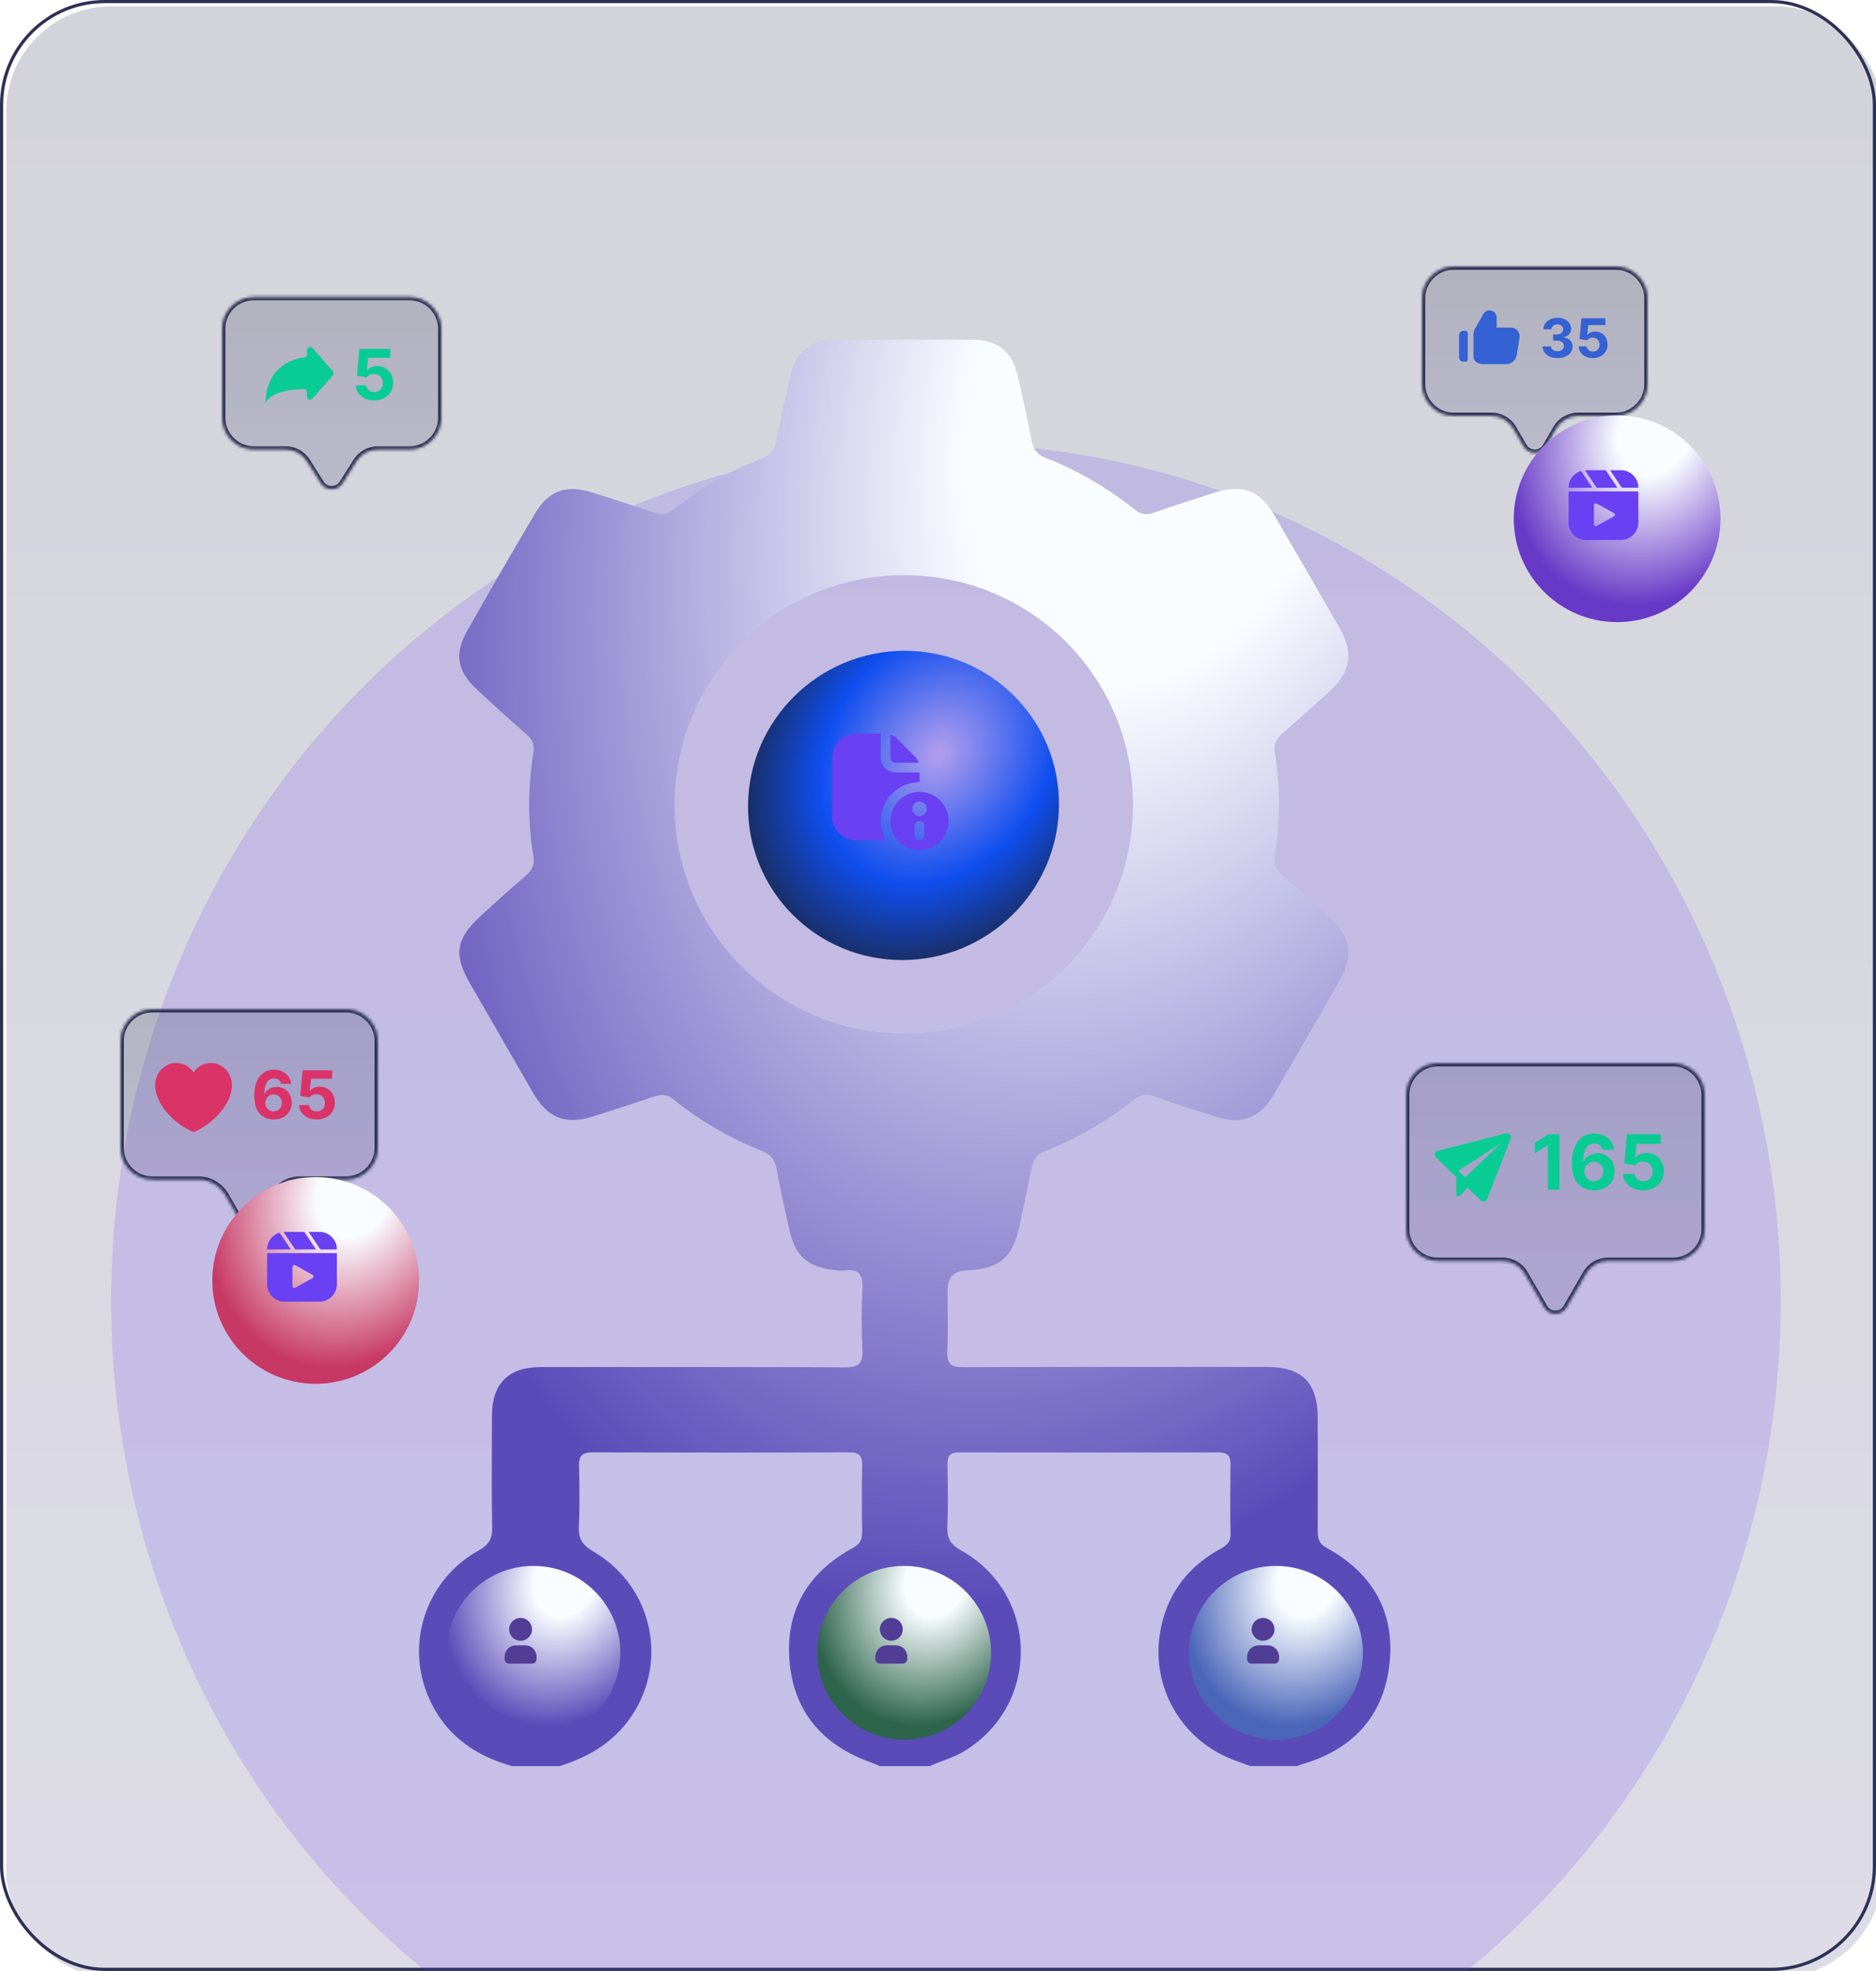 <svg width="591" height="621" viewBox="0 0 591 621" fill="none" xmlns="http://www.w3.org/2000/svg">
<g filter="url(#filter0_i_3235_59808)">
<rect width="591" height="621" rx="33" fill="url(#paint0_linear_3235_59808)"/>
<rect width="591" height="621" rx="33" fill="url(#paint1_linear_3235_59808)" fill-opacity="0.2"/>
</g>
<rect x="0.5" y="0.5" width="590" height="620" rx="32.5" stroke="#2D3154"/>
<mask id="mask0_3235_59808" style="mask-type:alpha" maskUnits="userSpaceOnUse" x="0" y="0" width="591" height="621">
<rect width="591" height="621" rx="33" fill="url(#paint2_linear_3235_59808)"/>
<rect width="591" height="621" rx="33" fill="url(#paint3_linear_3235_59808)" fill-opacity="0.2"/>
</mask>
<g mask="url(#mask0_3235_59808)">
<g filter="url(#filter1_f_3235_59808)">
<ellipse cx="298" cy="409.87" rx="263" ry="270.165" fill="#6940F2"/>
</g>
</g>
<g filter="url(#filter2_d_3235_59808)">
<path fill-rule="evenodd" clip-rule="evenodd" d="M130.327 529.045C135.124 541.69 144.658 548.939 157.379 552.48L157.333 552.465H172.247C180.661 549.874 188.049 545.751 193.551 538.64C207.039 521.197 202.195 496.03 182.899 484.842C179.527 482.88 178.163 480.811 178.347 476.933C178.658 470.729 178.539 464.497 178.42 458.278L178.408 457.667C178.347 454.632 179.557 453.605 182.562 453.605C209.583 453.682 236.589 453.697 263.611 453.605C266.722 453.59 267.672 454.755 267.611 457.728C267.458 464.733 267.504 471.752 267.596 478.757C267.626 481.041 266.952 482.497 264.822 483.646C251.303 490.957 243.87 502.284 244.621 517.764C245.448 534.762 254.767 545.843 270.738 551.438C271.278 551.628 271.798 551.863 272.316 552.098C272.592 552.223 272.867 552.347 273.144 552.465H288.931C290.328 551.808 291.772 551.263 293.217 550.718C295.45 549.875 297.686 549.031 299.752 547.774C323.907 533.137 323.463 498.314 298.771 484.505C295.46 482.65 294.28 480.673 294.433 476.994C294.682 471.09 294.595 465.174 294.508 459.257C294.498 458.599 294.489 457.941 294.479 457.284C294.433 454.694 295.353 453.621 298.035 453.621C325.348 453.667 352.645 453.667 379.958 453.621C382.564 453.621 383.652 454.632 383.637 457.238C383.575 464.687 383.529 472.136 383.652 479.585C383.695 482.192 382.041 483.118 380.269 484.109C380.135 484.184 380.001 484.26 379.866 484.336C369.459 490.298 363.16 499.111 361.366 511.036C358.837 527.819 368.233 544.05 384.081 550.303C385.274 550.765 386.473 551.209 387.674 551.653C388.386 551.917 389.1 552.181 389.813 552.449H404.727C404.876 552.388 405.022 552.321 405.166 552.255C405.422 552.137 405.673 552.022 405.937 551.943C421.74 547.468 431.625 537.168 433.649 520.937C435.718 504.338 428.591 491.662 413.8 483.631C411.394 482.328 411.118 480.535 411.118 478.22C411.149 466.378 411.133 454.55 411.118 442.708V442.692C411.103 431.611 406.152 426.691 395.025 426.691C387.529 426.691 380.033 426.688 372.536 426.684C348.163 426.673 323.784 426.662 299.415 426.768C295.552 426.783 294.265 425.664 294.433 421.786C294.628 417.262 294.586 412.73 294.545 408.196C294.527 406.294 294.51 404.392 294.51 402.49C294.52 398.505 296.492 396.436 300.426 396.282C310.726 395.884 314.972 392.389 317.148 382.442C318.433 376.535 319.646 370.6 320.857 364.678L320.995 364.004C321.486 361.597 322.421 359.819 324.995 358.808C335.265 354.761 344.706 349.228 353.366 342.393C355.297 340.875 357.06 340.553 359.389 341.366C366.011 343.68 372.662 345.918 379.376 347.956C387.33 350.378 392.986 348.186 397.201 340.998C404.297 328.889 411.317 316.735 418.23 304.535C422.537 296.933 421.31 290.802 414.75 284.993C412.416 282.922 410.101 280.827 407.786 278.733C405.116 276.317 402.446 273.901 399.745 271.52C397.967 269.942 397.232 268.394 397.63 265.819C399.316 254.937 399.316 243.978 397.645 233.08C397.262 230.536 397.906 228.942 399.715 227.363C404.773 222.934 409.769 218.443 414.75 213.922C421.494 207.806 422.537 201.783 418.076 193.966C411.256 182.041 404.374 170.163 397.431 158.3C392.833 150.452 387.392 148.445 378.594 151.234C372.187 153.273 365.796 155.326 359.451 157.549C357.121 158.361 355.343 158.039 353.412 156.507C344.905 149.732 335.586 144.23 325.455 140.275C322.804 139.248 321.562 137.67 321.026 134.972C319.631 127.952 318.19 120.948 316.52 113.989C314.788 106.77 310.067 103.077 302.679 103.046C288.073 102.985 273.451 102.985 258.829 103.046C251.38 103.077 246.521 107.108 244.927 114.511C243.41 121.346 241.908 128.198 240.559 135.079C240.053 137.624 238.996 139.218 236.482 140.199C226.351 144.168 217.001 149.594 208.495 156.384C206.242 158.193 204.249 158.285 201.674 157.396C195.854 155.371 189.969 153.514 184.091 151.66C183.561 151.492 183.03 151.325 182.5 151.157C174.438 148.613 168.844 150.529 164.583 157.733C157.287 170.056 150.114 182.471 143.095 194.947C139.11 202.028 140.075 207.438 146.053 213.048C151.279 217.953 156.582 222.75 161.977 227.471C163.709 229.003 164.414 230.628 164.062 232.85C162.315 243.886 162.192 254.952 164.062 265.987C164.506 268.624 163.418 270.371 161.487 272.042C156.613 276.241 151.816 280.533 147.11 284.901C139.615 291.859 138.91 296.902 144.06 305.853C150.681 317.379 157.333 328.905 163.985 340.415C168.507 348.232 174.116 350.485 182.746 347.803C189.305 345.749 195.835 343.619 202.333 341.412C204.617 340.645 206.364 340.936 208.326 342.515C216.679 349.259 225.922 354.577 235.884 358.578C238.612 359.666 240.069 361.168 240.605 364.157C241.745 370.536 243.184 376.871 244.62 383.192L244.774 383.867C246.537 391.623 250.322 395.041 258.2 396.098C258.326 396.115 258.452 396.131 258.579 396.148C259.763 396.305 260.975 396.465 262.124 396.313C266.722 395.685 267.902 397.8 267.688 402.107C267.366 408.513 267.366 414.966 267.688 421.388C267.902 425.634 266.492 426.829 262.262 426.814C235.895 426.687 209.529 426.707 183.162 426.726C177.51 426.73 171.859 426.734 166.208 426.737C156.291 426.737 151.034 431.948 150.988 441.849C150.982 443.465 150.975 445.081 150.967 446.697C150.922 456.929 150.877 467.159 151.049 477.377C151.111 480.918 149.915 482.803 146.788 484.535C130.94 493.287 123.997 512.338 130.327 529.045ZM280.762 177.229C320.842 177.229 352.875 209.247 352.921 249.327C352.967 289.514 321.133 321.532 281.038 321.624C241.019 321.701 208.572 289.576 208.51 249.802C208.449 209.569 240.651 177.229 280.762 177.229ZM281.066 296.519C306.677 296.427 327.828 275.046 327.782 249.296C327.721 223.654 306.401 202.365 280.729 202.365C255.332 202.35 233.659 224.022 233.659 249.434C233.659 275.214 255.194 296.611 281.066 296.519Z" fill="url(#paint4_radial_3235_59808)"/>
</g>
<g filter="url(#filter3_d_3235_59808)">
<circle cx="164.043" cy="516.767" r="27.379" fill="url(#paint5_radial_3235_59808)"/>
</g>
<path d="M163.997 509.764C164.709 509.764 165.406 509.975 165.999 510.371C166.591 510.767 167.053 511.33 167.326 511.988C167.599 512.647 167.67 513.371 167.531 514.07C167.392 514.77 167.049 515.412 166.545 515.916C166.041 516.42 165.399 516.763 164.7 516.902C164.001 517.041 163.276 516.97 162.617 516.697C161.959 516.424 161.396 515.962 161 515.37C160.604 514.777 160.393 514.08 160.393 513.367L160.396 513.211C160.437 512.283 160.834 511.407 161.504 510.764C162.175 510.122 163.068 509.764 163.997 509.764ZM165.438 518.413C166.394 518.413 167.311 518.792 167.986 519.468C168.662 520.144 169.042 521.061 169.042 522.017V522.737C169.042 523.12 168.89 523.486 168.62 523.757C168.349 524.027 167.983 524.179 167.6 524.179H160.393C160.01 524.179 159.644 524.027 159.373 523.757C159.103 523.486 158.951 523.12 158.951 522.737V522.017C158.951 521.061 159.331 520.144 160.007 519.468C160.683 518.792 161.599 518.413 162.555 518.413H165.438Z" fill="#513D95"/>
<g filter="url(#filter4_d_3235_59808)">
<circle cx="280.842" cy="516.768" r="27.379" fill="url(#paint6_radial_3235_59808)"/>
</g>
<path d="M280.791 509.763C281.504 509.763 282.201 509.975 282.794 510.371C283.386 510.767 283.848 511.329 284.121 511.988C284.394 512.646 284.465 513.371 284.326 514.07C284.187 514.769 283.844 515.411 283.34 515.915C282.836 516.419 282.194 516.763 281.495 516.902C280.795 517.041 280.071 516.969 279.412 516.697C278.754 516.424 278.191 515.962 277.795 515.369C277.399 514.777 277.188 514.08 277.188 513.367L277.191 513.211C277.232 512.283 277.628 511.406 278.299 510.764C278.97 510.122 279.863 509.763 280.791 509.763ZM282.233 518.412C283.189 518.412 284.105 518.792 284.781 519.468C285.457 520.144 285.837 521.061 285.837 522.016V522.737C285.837 523.119 285.685 523.486 285.415 523.756C285.144 524.027 284.778 524.179 284.395 524.179H277.188C276.805 524.179 276.439 524.027 276.168 523.756C275.898 523.486 275.746 523.119 275.746 522.737V522.016C275.746 521.061 276.126 520.144 276.802 519.468C277.477 518.792 278.394 518.412 279.35 518.412H282.233Z" fill="#513D95"/>
<g filter="url(#filter5_d_3235_59808)">
<circle cx="397.959" cy="516.768" r="27.379" fill="url(#paint7_radial_3235_59808)"/>
</g>
<path d="M397.909 509.763C398.621 509.763 399.318 509.975 399.911 510.371C400.504 510.767 400.965 511.329 401.238 511.988C401.511 512.646 401.582 513.371 401.443 514.07C401.304 514.769 400.961 515.411 400.457 515.915C399.953 516.419 399.311 516.763 398.612 516.902C397.913 517.041 397.188 516.969 396.53 516.697C395.871 516.424 395.308 515.962 394.912 515.369C394.516 514.777 394.305 514.08 394.305 513.367L394.308 513.211C394.349 512.283 394.746 511.406 395.416 510.764C396.087 510.122 396.98 509.763 397.909 509.763ZM399.35 518.412C400.306 518.412 401.223 518.792 401.899 519.468C402.574 520.144 402.954 521.061 402.954 522.016V522.737C402.954 523.119 402.802 523.486 402.532 523.756C402.261 524.027 401.895 524.179 401.513 524.179H394.305C393.922 524.179 393.556 524.027 393.285 523.756C393.015 523.486 392.863 523.119 392.863 522.737V522.016C392.863 521.061 393.243 520.144 393.919 519.468C394.595 518.792 395.511 518.412 396.467 518.412H399.35Z" fill="#513D95"/>
<g filter="url(#filter6_d_3235_59808)">
<ellipse cx="48.977" cy="48.721" rx="48.977" ry="48.721" transform="matrix(1 0 -0.008 1 232.047 201.053)" fill="url(#paint8_radial_3235_59808)"/>
</g>
<path d="M289.683 249.516C284.622 249.516 280.508 253.629 280.508 258.691C280.508 263.752 284.622 267.866 289.683 267.866C294.745 267.866 298.858 263.752 298.858 258.691C298.858 253.629 294.745 249.516 289.683 249.516ZM291.212 263.278C291.212 264.119 290.524 264.808 289.683 264.808C288.842 264.808 288.154 264.119 288.154 263.278V260.22C288.154 259.379 288.842 258.691 289.683 258.691C290.524 258.691 291.212 259.379 291.212 260.22V263.278ZM289.683 257.162C288.414 257.162 287.389 256.137 287.389 254.868C287.389 253.599 288.414 252.574 289.683 252.574C290.952 252.574 291.977 253.599 291.977 254.868C291.977 256.137 290.952 257.162 289.683 257.162ZM279.101 264.808H269.804C265.584 264.808 262.158 261.382 262.158 257.162V238.812C262.158 234.591 265.584 231.166 269.804 231.166H277.45V238.812C277.45 241.335 279.514 243.399 282.037 243.399H289.683V246.458C282.94 246.458 277.45 251.947 277.45 258.691C277.45 260.923 278.061 263.003 279.101 264.808ZM280.508 238.812V231.395C281.212 231.625 281.854 231.992 282.389 232.512L288.353 238.537C288.857 239.041 289.209 239.653 289.423 240.326H282.037C281.196 240.326 280.508 239.638 280.508 238.797V238.812Z" fill="#6940F2" style="mix-blend-mode:plus-lighter"/>
<mask id="path-14-inside-1_3235_59808" fill="white">
<path fill-rule="evenodd" clip-rule="evenodd" d="M48 318C42.477 318 38 322.477 38 328V361.642C38 367.165 42.477 371.642 48 371.642H62.432C66.005 371.642 69.306 373.548 71.093 376.642L75.036 383.472C76.576 386.139 80.425 386.139 81.964 383.472L85.907 376.642C87.694 373.548 90.995 371.642 94.568 371.642H109C114.523 371.642 119 367.165 119 361.642V328C119 322.477 114.523 318 109 318H48Z"/>
</mask>
<path fill-rule="evenodd" clip-rule="evenodd" d="M48 318C42.477 318 38 322.477 38 328V361.642C38 367.165 42.477 371.642 48 371.642H62.432C66.005 371.642 69.306 373.548 71.093 376.642L75.036 383.472C76.576 386.139 80.425 386.139 81.964 383.472L85.907 376.642C87.694 373.548 90.995 371.642 94.568 371.642H109C114.523 371.642 119 367.165 119 361.642V328C119 322.477 114.523 318 109 318H48Z" fill="url(#paint9_linear_3235_59808)"/>
<path fill-rule="evenodd" clip-rule="evenodd" d="M48 318C42.477 318 38 322.477 38 328V361.642C38 367.165 42.477 371.642 48 371.642H62.432C66.005 371.642 69.306 373.548 71.093 376.642L75.036 383.472C76.576 386.139 80.425 386.139 81.964 383.472L85.907 376.642C87.694 373.548 90.995 371.642 94.568 371.642H109C114.523 371.642 119 367.165 119 361.642V328C119 322.477 114.523 318 109 318H48Z" fill="url(#paint10_linear_3235_59808)" fill-opacity="0.2"/>
<path d="M75.036 383.472L74.17 383.972L75.036 383.472ZM81.964 383.472L82.83 383.972L81.964 383.472ZM85.907 376.642L85.041 376.142L85.907 376.642ZM71.093 376.642L70.227 377.142L71.093 376.642ZM39 328C39 323.029 43.029 319 48 319V317C41.925 317 37 321.925 37 328H39ZM39 361.642V328H37V361.642H39ZM48 370.642C43.029 370.642 39 366.613 39 361.642H37C37 367.717 41.925 372.642 48 372.642V370.642ZM62.432 370.642H48V372.642H62.432V370.642ZM70.227 377.142L74.17 383.972L75.902 382.972L71.959 376.142L70.227 377.142ZM74.17 383.972C76.094 387.306 80.906 387.306 82.83 383.972L81.098 382.972C79.943 384.972 77.057 384.972 75.902 382.972L74.17 383.972ZM82.83 383.972L86.773 377.142L85.041 376.142L81.098 382.972L82.83 383.972ZM109 370.642H94.568V372.642H109V370.642ZM118 361.642C118 366.613 113.971 370.642 109 370.642V372.642C115.075 372.642 120 367.717 120 361.642H118ZM118 328V361.642H120V328H118ZM109 319C113.971 319 118 323.029 118 328H120C120 321.925 115.075 317 109 317V319ZM48 319H109V317H48V319ZM86.773 377.142C88.381 374.358 91.352 372.642 94.568 372.642V370.642C90.638 370.642 87.006 372.739 85.041 376.142L86.773 377.142ZM62.432 372.642C65.648 372.642 68.619 374.358 70.227 377.142L71.959 376.142C69.994 372.739 66.362 370.642 62.432 370.642V372.642Z" fill="#2D3154" mask="url(#path-14-inside-1_3235_59808)"/>
<path d="M55.53 334.925C51.858 334.925 48.881 338.048 48.881 341.899C48.881 348.872 56.739 355.212 60.97 356.686C65.202 355.212 73.06 348.872 73.06 341.899C73.06 338.048 70.083 334.925 66.411 334.925C64.162 334.925 62.173 336.096 60.97 337.888C60.357 336.973 59.543 336.225 58.596 335.709C57.649 335.194 56.597 334.925 55.53 334.925Z" fill="#DA3367"/>
<path d="M86.203 352.716C85.417 352.711 84.659 352.579 83.928 352.321C83.203 352.062 82.551 351.642 81.975 351.061C81.398 350.479 80.941 349.708 80.603 348.749C80.269 347.789 80.103 346.611 80.103 345.214C80.108 343.931 80.254 342.785 80.543 341.776C80.836 340.762 81.254 339.902 81.796 339.196C82.343 338.49 82.996 337.953 83.757 337.585C84.518 337.212 85.37 337.026 86.315 337.026C87.334 337.026 88.234 337.225 89.014 337.622C89.795 338.015 90.421 338.55 90.894 339.226C91.371 339.902 91.659 340.66 91.759 341.5H88.574C88.45 340.968 88.189 340.551 87.791 340.247C87.394 339.944 86.901 339.792 86.315 339.792C85.32 339.792 84.565 340.225 84.048 341.09C83.536 341.955 83.275 343.131 83.265 344.617H83.369C83.598 344.165 83.906 343.78 84.294 343.462C84.687 343.138 85.132 342.892 85.629 342.723C86.131 342.549 86.66 342.462 87.217 342.462C88.122 342.462 88.927 342.676 89.633 343.104C90.339 343.526 90.896 344.108 91.304 344.849C91.712 345.589 91.915 346.437 91.915 347.392C91.915 348.426 91.674 349.345 91.192 350.151C90.715 350.956 90.046 351.588 89.186 352.045C88.331 352.497 87.337 352.721 86.203 352.716ZM86.188 350.181C86.685 350.181 87.13 350.061 87.523 349.823C87.916 349.584 88.224 349.261 88.448 348.853C88.671 348.446 88.783 347.988 88.783 347.481C88.783 346.974 88.671 346.519 88.448 346.116C88.229 345.714 87.926 345.393 87.538 345.154C87.15 344.916 86.708 344.796 86.21 344.796C85.838 344.796 85.492 344.866 85.174 345.005C84.861 345.144 84.585 345.338 84.346 345.587C84.112 345.835 83.928 346.124 83.794 346.452C83.66 346.775 83.593 347.121 83.593 347.489C83.593 347.981 83.705 348.431 83.928 348.838C84.157 349.246 84.465 349.572 84.853 349.815C85.246 350.059 85.691 350.181 86.188 350.181ZM99.783 352.716C98.729 352.716 97.789 352.522 96.964 352.134C96.144 351.747 95.492 351.212 95.01 350.531C94.528 349.85 94.277 349.069 94.257 348.189H97.389C97.424 348.781 97.672 349.261 98.135 349.629C98.597 349.997 99.147 350.181 99.783 350.181C100.29 350.181 100.737 350.069 101.125 349.845C101.518 349.616 101.824 349.301 102.042 348.898C102.266 348.49 102.378 348.023 102.378 347.496C102.378 346.959 102.264 346.487 102.035 346.079C101.811 345.671 101.501 345.353 101.103 345.125C100.705 344.896 100.25 344.779 99.738 344.774C99.291 344.774 98.856 344.866 98.433 345.05C98.015 345.234 97.69 345.485 97.456 345.803L94.585 345.289L95.308 337.235H104.645V339.875H97.971L97.576 343.7H97.665C97.933 343.322 98.339 343.009 98.88 342.761C99.422 342.512 100.029 342.388 100.7 342.388C101.62 342.388 102.44 342.604 103.161 343.036C103.882 343.469 104.451 344.063 104.869 344.819C105.286 345.569 105.493 346.435 105.488 347.414C105.493 348.443 105.254 349.358 104.772 350.158C104.295 350.954 103.626 351.58 102.766 352.038C101.911 352.49 100.916 352.716 99.783 352.716Z" fill="#DA3367"/>
<mask id="path-18-inside-2_3235_59808" fill="white">
<path fill-rule="evenodd" clip-rule="evenodd" d="M453 335C447.477 335 443 339.477 443 345V387.252C443 392.775 447.477 397.252 453 397.252H473.435C476.293 397.252 478.934 398.776 480.363 401.252L486.536 411.943C488.076 414.61 491.925 414.61 493.464 411.943L499.637 401.252C501.066 398.776 503.707 397.252 506.565 397.252H527C532.523 397.252 537 392.775 537 387.252V345C537 339.477 532.523 335 527 335H453Z"/>
</mask>
<path fill-rule="evenodd" clip-rule="evenodd" d="M453 335C447.477 335 443 339.477 443 345V387.252C443 392.775 447.477 397.252 453 397.252H473.435C476.293 397.252 478.934 398.776 480.363 401.252L486.536 411.943C488.076 414.61 491.925 414.61 493.464 411.943L499.637 401.252C501.066 398.776 503.707 397.252 506.565 397.252H527C532.523 397.252 537 392.775 537 387.252V345C537 339.477 532.523 335 527 335H453Z" fill="url(#paint11_linear_3235_59808)"/>
<path fill-rule="evenodd" clip-rule="evenodd" d="M453 335C447.477 335 443 339.477 443 345V387.252C443 392.775 447.477 397.252 453 397.252H473.435C476.293 397.252 478.934 398.776 480.363 401.252L486.536 411.943C488.076 414.61 491.925 414.61 493.464 411.943L499.637 401.252C501.066 398.776 503.707 397.252 506.565 397.252H527C532.523 397.252 537 392.775 537 387.252V345C537 339.477 532.523 335 527 335H453Z" fill="url(#paint12_linear_3235_59808)" fill-opacity="0.2"/>
<path d="M486.536 411.943L485.67 412.443L486.536 411.943ZM493.464 411.943L494.33 412.443L493.464 411.943ZM444 345C444 340.029 448.029 336 453 336V334C446.925 334 442 338.925 442 345H444ZM444 387.252V345H442V387.252H444ZM453 396.252C448.029 396.252 444 392.222 444 387.252H442C442 393.327 446.925 398.252 453 398.252V396.252ZM473.435 396.252H453V398.252H473.435V396.252ZM479.497 401.752L485.67 412.443L487.402 411.443L481.229 400.752L479.497 401.752ZM485.67 412.443C487.594 415.776 492.406 415.776 494.33 412.443L492.598 411.443C491.443 413.443 488.557 413.443 487.402 411.443L485.67 412.443ZM494.33 412.443L500.503 401.752L498.771 400.752L492.598 411.443L494.33 412.443ZM527 396.252H506.565V398.252H527V396.252ZM536 387.252C536 392.222 531.971 396.252 527 396.252V398.252C533.075 398.252 538 393.327 538 387.252H536ZM536 345V387.252H538V345H536ZM527 336C531.971 336 536 340.029 536 345H538C538 338.925 533.075 334 527 334V336ZM453 336H527V334H453V336ZM500.503 401.752C501.753 399.586 504.064 398.252 506.565 398.252V396.252C503.35 396.252 500.379 397.967 498.771 400.752L500.503 401.752ZM473.435 398.252C475.936 398.252 478.247 399.586 479.497 401.752L481.229 400.752C479.622 397.967 476.65 396.252 473.435 396.252V398.252Z" fill="#2D3154" mask="url(#path-18-inside-2_3235_59808)"/>
<path d="M491.292 357.381V374.836H487.601V360.884H487.499L483.502 363.39V360.117L487.823 357.381H491.292ZM502.139 375.074C501.241 375.069 500.375 374.918 499.54 374.623C498.71 374.327 497.966 373.847 497.307 373.182C496.648 372.518 496.125 371.637 495.738 370.54C495.358 369.444 495.167 368.097 495.167 366.5C495.173 365.035 495.341 363.725 495.67 362.571C496.006 361.412 496.483 360.429 497.102 359.623C497.727 358.816 498.474 358.202 499.344 357.782C500.213 357.356 501.187 357.143 502.267 357.143C503.432 357.143 504.46 357.37 505.352 357.824C506.244 358.273 506.96 358.884 507.5 359.657C508.045 360.429 508.375 361.296 508.488 362.256H504.849C504.707 361.648 504.409 361.171 503.954 360.824C503.5 360.478 502.937 360.304 502.267 360.304C501.131 360.304 500.267 360.799 499.676 361.787C499.091 362.776 498.792 364.12 498.781 365.819H498.9C499.162 365.302 499.514 364.861 499.957 364.498C500.406 364.128 500.915 363.847 501.483 363.654C502.057 363.455 502.662 363.356 503.298 363.356C504.332 363.356 505.253 363.6 506.059 364.089C506.866 364.571 507.503 365.236 507.969 366.083C508.434 366.929 508.667 367.898 508.667 368.989C508.667 370.171 508.392 371.222 507.841 372.143C507.295 373.063 506.531 373.785 505.548 374.307C504.571 374.824 503.434 375.08 502.139 375.074ZM502.122 372.177C502.69 372.177 503.199 372.04 503.648 371.768C504.096 371.495 504.449 371.125 504.704 370.66C504.96 370.194 505.088 369.671 505.088 369.091C505.088 368.512 504.96 367.992 504.704 367.532C504.454 367.071 504.108 366.705 503.665 366.432C503.221 366.16 502.716 366.023 502.148 366.023C501.721 366.023 501.327 366.103 500.963 366.262C500.605 366.421 500.29 366.643 500.017 366.927C499.75 367.211 499.54 367.54 499.386 367.915C499.233 368.285 499.156 368.679 499.156 369.1C499.156 369.662 499.284 370.177 499.54 370.643C499.801 371.108 500.153 371.481 500.596 371.759C501.045 372.037 501.554 372.177 502.122 372.177ZM517.659 375.074C516.454 375.074 515.381 374.853 514.437 374.41C513.5 373.966 512.756 373.356 512.204 372.577C511.653 371.799 511.366 370.907 511.344 369.901H514.923C514.963 370.577 515.247 371.125 515.775 371.546C516.304 371.966 516.932 372.177 517.659 372.177C518.238 372.177 518.75 372.049 519.193 371.793C519.642 371.532 519.991 371.171 520.241 370.711C520.497 370.245 520.625 369.711 520.625 369.108C520.625 368.495 520.494 367.955 520.233 367.489C519.977 367.023 519.622 366.66 519.167 366.398C518.713 366.137 518.193 366.003 517.608 365.998C517.096 365.998 516.599 366.103 516.116 366.313C515.639 366.523 515.267 366.81 515 367.174L511.719 366.586L512.545 357.381H523.216V360.398H515.588L515.136 364.77H515.238C515.545 364.339 516.008 363.981 516.628 363.696C517.247 363.412 517.94 363.27 518.707 363.27C519.758 363.27 520.696 363.518 521.52 364.012C522.344 364.506 522.994 365.185 523.471 366.049C523.949 366.907 524.184 367.895 524.179 369.015C524.184 370.191 523.912 371.236 523.361 372.151C522.815 373.06 522.051 373.776 521.068 374.299C520.091 374.816 518.954 375.074 517.659 375.074Z" fill="#09CC94"/>
<path d="M475.919 358.716L468.534 377.794C468.46 377.983 468.342 378.151 468.188 378.283C468.035 378.415 467.851 378.508 467.653 378.552C467.456 378.596 467.25 378.59 467.055 378.536C466.86 378.481 466.681 378.38 466.535 378.24L462.372 374.258L459.819 376.809C459.733 376.895 459.623 376.954 459.504 376.977C459.385 377.001 459.261 376.989 459.149 376.942C459.036 376.895 458.94 376.816 458.873 376.715C458.805 376.614 458.769 376.495 458.769 376.374V370.812L452.38 364.7C452.221 364.549 452.106 364.357 452.047 364.146C451.987 363.935 451.985 363.712 452.04 363.5C452.095 363.287 452.207 363.094 452.362 362.939C452.518 362.784 452.712 362.674 452.924 362.619L474.464 357.08C474.683 357.024 474.913 357.029 475.129 357.096C475.345 357.162 475.539 357.286 475.689 357.455C475.839 357.624 475.94 357.831 475.98 358.053C476.021 358.276 475.999 358.505 475.917 358.716H475.919ZM472.924 360.119L459.424 368.921L461.56 370.964L472.924 360.119Z" fill="#09CC94"/>
<mask id="path-22-inside-3_3235_59808" fill="white">
<path fill-rule="evenodd" clip-rule="evenodd" d="M80 93.614C74.477 93.614 70 98.091 70 103.614V131.614C70 137.137 74.477 141.614 80 141.614H89.987C92.733 141.614 95.286 143.022 96.752 145.343L101.118 152.258C102.688 154.744 106.313 154.744 107.883 152.258L112.249 145.343C113.715 143.022 116.269 141.614 119.014 141.614H129C134.523 141.614 139 137.137 139 131.614V103.614C139 98.091 134.523 93.614 129 93.614H80Z"/>
</mask>
<path fill-rule="evenodd" clip-rule="evenodd" d="M80 93.614C74.477 93.614 70 98.091 70 103.614V131.614C70 137.137 74.477 141.614 80 141.614H89.987C92.733 141.614 95.286 143.022 96.752 145.343L101.118 152.258C102.688 154.744 106.313 154.744 107.883 152.258L112.249 145.343C113.715 143.022 116.269 141.614 119.014 141.614H129C134.523 141.614 139 137.137 139 131.614V103.614C139 98.091 134.523 93.614 129 93.614H80Z" fill="url(#paint13_linear_3235_59808)"/>
<path fill-rule="evenodd" clip-rule="evenodd" d="M80 93.614C74.477 93.614 70 98.091 70 103.614V131.614C70 137.137 74.477 141.614 80 141.614H89.987C92.733 141.614 95.286 143.022 96.752 145.343L101.118 152.258C102.688 154.744 106.313 154.744 107.883 152.258L112.249 145.343C113.715 143.022 116.269 141.614 119.014 141.614H129C134.523 141.614 139 137.137 139 131.614V103.614C139 98.091 134.523 93.614 129 93.614H80Z" fill="url(#paint14_linear_3235_59808)" fill-opacity="0.2"/>
<path d="M101.118 152.258L100.273 152.792L101.118 152.258ZM107.883 152.258L108.728 152.792L107.883 152.258ZM112.249 145.343L111.404 144.809L112.249 145.343ZM96.752 145.343L95.906 145.877L96.752 145.343ZM71 103.614C71 98.644 75.029 94.614 80 94.614V92.614C73.925 92.614 69 97.539 69 103.614H71ZM71 131.614V103.614H69V131.614H71ZM80 140.614C75.029 140.614 71 136.585 71 131.614H69C69 137.69 73.925 142.614 80 142.614V140.614ZM89.987 140.614H80V142.614H89.987V140.614ZM95.906 145.877L100.273 152.792L101.964 151.724L97.597 144.809L95.906 145.877ZM100.273 152.792C102.235 155.899 106.766 155.899 108.728 152.792L107.037 151.724C105.86 153.588 103.141 153.588 101.964 151.724L100.273 152.792ZM108.728 152.792L113.095 145.877L111.404 144.809L107.037 151.724L108.728 152.792ZM129 140.614H119.014V142.614H129V140.614ZM138 131.614C138 136.585 133.971 140.614 129 140.614V142.614C135.075 142.614 140 137.69 140 131.614H138ZM138 103.614V131.614H140V103.614H138ZM129 94.614C133.971 94.614 138 98.644 138 103.614H140C140 97.539 135.075 92.614 129 92.614V94.614ZM80 94.614H129V92.614H80V94.614ZM113.095 145.877C114.377 143.846 116.612 142.614 119.014 142.614V140.614C115.925 140.614 113.053 142.198 111.404 144.809L113.095 145.877ZM89.987 142.614C92.389 142.614 94.624 143.846 95.906 145.877L97.597 144.809C95.948 142.198 93.076 140.614 89.987 140.614V142.614Z" fill="#2D3154" mask="url(#path-22-inside-3_3235_59808)"/>
<path d="M117.877 126.165C116.773 126.165 115.788 125.962 114.924 125.555C114.064 125.149 113.382 124.589 112.877 123.876C112.372 123.162 112.109 122.344 112.088 121.422H115.369C115.406 122.042 115.666 122.545 116.15 122.93C116.635 123.316 117.21 123.508 117.877 123.508C118.408 123.508 118.877 123.391 119.283 123.157C119.695 122.917 120.015 122.587 120.244 122.165C120.479 121.738 120.596 121.248 120.596 120.696C120.596 120.133 120.476 119.639 120.236 119.212C120.002 118.784 119.676 118.451 119.26 118.212C118.843 117.972 118.367 117.85 117.83 117.844C117.361 117.844 116.906 117.941 116.463 118.133C116.025 118.326 115.684 118.589 115.439 118.922L112.432 118.383L113.189 109.946H122.971V112.712H115.979L115.564 116.719H115.658C115.939 116.324 116.364 115.995 116.932 115.735C117.499 115.475 118.135 115.344 118.838 115.344C119.801 115.344 120.661 115.571 121.416 116.024C122.171 116.477 122.768 117.1 123.205 117.891C123.643 118.678 123.859 119.584 123.854 120.61C123.859 121.688 123.609 122.646 123.104 123.485C122.604 124.318 121.903 124.975 121.002 125.454C120.106 125.928 119.064 126.165 117.877 126.165Z" fill="#09CC94"/>
<path d="M104.833 118.272C105.162 117.895 105.162 117.333 104.833 116.957L98.444 109.636C97.837 108.94 96.691 109.37 96.691 110.294V111.621C96.691 112.173 96.244 112.617 95.695 112.669C91.132 113.095 83.617 116.473 83.617 127.601C83.617 125.99 86.064 122.823 95.69 122.618C96.242 122.606 96.691 123.055 96.691 123.607V124.934C96.691 125.858 97.837 126.288 98.444 125.592L104.833 118.272Z" fill="#09CC94"/>
<mask id="path-26-inside-4_3235_59808" fill="white">
<path fill-rule="evenodd" clip-rule="evenodd" d="M458 84C452.477 84 448 88.477 448 94V121.02C448 126.543 452.477 131.02 458 131.02H469.858C472.716 131.02 475.357 132.545 476.786 135.02L480.036 140.649C481.576 143.315 485.425 143.315 486.964 140.649L490.214 135.02C491.643 132.545 494.284 131.02 497.142 131.02H509C514.523 131.02 519 126.543 519 121.02V94C519 88.477 514.523 84 509 84H458Z"/>
</mask>
<path fill-rule="evenodd" clip-rule="evenodd" d="M458 84C452.477 84 448 88.477 448 94V121.02C448 126.543 452.477 131.02 458 131.02H469.858C472.716 131.02 475.357 132.545 476.786 135.02L480.036 140.649C481.576 143.315 485.425 143.315 486.964 140.649L490.214 135.02C491.643 132.545 494.284 131.02 497.142 131.02H509C514.523 131.02 519 126.543 519 121.02V94C519 88.477 514.523 84 509 84H458Z" fill="url(#paint15_linear_3235_59808)"/>
<path fill-rule="evenodd" clip-rule="evenodd" d="M458 84C452.477 84 448 88.477 448 94V121.02C448 126.543 452.477 131.02 458 131.02H469.858C472.716 131.02 475.357 132.545 476.786 135.02L480.036 140.649C481.576 143.315 485.425 143.315 486.964 140.649L490.214 135.02C491.643 132.545 494.284 131.02 497.142 131.02H509C514.523 131.02 519 126.543 519 121.02V94C519 88.477 514.523 84 509 84H458Z" fill="url(#paint16_linear_3235_59808)" fill-opacity="0.2"/>
<path d="M480.036 140.649L480.902 140.149L480.036 140.649ZM486.964 140.649L486.098 140.149L486.964 140.649ZM476.786 135.02L475.92 135.52L476.786 135.02ZM449 94C449 89.029 453.029 85 458 85V83C451.925 83 447 87.925 447 94H449ZM449 121.02V94H447V121.02H449ZM458 130.02C453.029 130.02 449 125.99 449 121.02H447C447 127.095 451.925 132.02 458 132.02V130.02ZM469.858 130.02H458V132.02H469.858V130.02ZM475.92 135.52L479.17 141.149L480.902 140.149L477.652 134.52L475.92 135.52ZM479.17 141.149C481.094 144.482 485.906 144.482 487.83 141.149L486.098 140.149C484.943 142.149 482.057 142.149 480.902 140.149L479.17 141.149ZM487.83 141.149L491.08 135.52L489.348 134.52L486.098 140.149L487.83 141.149ZM509 130.02H497.142V132.02H509V130.02ZM518 121.02C518 125.99 513.971 130.02 509 130.02V132.02C515.075 132.02 520 127.095 520 121.02H518ZM518 94V121.02H520V94H518ZM509 85C513.971 85 518 89.029 518 94H520C520 87.925 515.075 83 509 83V85ZM458 85H509V83H458V85ZM491.08 135.52C492.33 133.354 494.641 132.02 497.142 132.02V130.02C493.927 130.02 490.956 131.735 489.348 134.52L491.08 135.52ZM469.858 132.02C472.359 132.02 474.67 133.354 475.92 135.52L477.652 134.52C476.045 131.735 473.073 130.02 469.858 130.02V132.02Z" fill="#2D3154" mask="url(#path-26-inside-4_3235_59808)"/>
<path fill-rule="evenodd" clip-rule="evenodd" d="M465.641 114.398C466.102 114.617 466.606 114.731 467.117 114.731H474.451C475.268 114.731 476.059 114.44 476.681 113.911C477.302 113.381 477.713 112.648 477.839 111.843L478.698 106.374C478.759 105.984 478.735 105.586 478.627 105.206C478.519 104.826 478.33 104.474 478.072 104.174C477.815 103.874 477.495 103.634 477.135 103.469C476.775 103.303 476.383 103.218 475.987 103.218H471.485V99.999C471.486 99.507 471.322 99.029 471.021 98.64C470.719 98.251 470.296 97.972 469.818 97.848C469.341 97.724 468.835 97.761 468.381 97.954C467.927 98.147 467.55 98.485 467.309 98.914L464.46 103.983C464.288 104.289 464.198 104.634 464.198 104.985V112.42C464.198 112.807 464.308 113.186 464.515 113.513C464.723 113.841 465.019 114.103 465.37 114.27L465.644 114.399L465.641 114.398ZM461.024 104.233C460.844 104.233 460.667 104.268 460.501 104.336C460.335 104.405 460.184 104.505 460.057 104.631C459.93 104.758 459.829 104.908 459.76 105.073C459.692 105.238 459.656 105.415 459.656 105.594V112.578C459.656 112.939 459.8 113.286 460.057 113.541C460.313 113.797 460.661 113.94 461.024 113.94H461.704C461.886 113.94 462.061 113.868 462.189 113.74C462.318 113.612 462.39 113.438 462.39 113.257V104.915C462.39 104.734 462.318 104.56 462.189 104.432C462.061 104.304 461.886 104.232 461.704 104.232L461.024 104.233Z" fill="#3461D3"/>
<path d="M490.662 112.826C489.76 112.826 488.958 112.671 488.253 112.361C487.553 112.047 487 111.616 486.593 111.069C486.191 110.518 485.983 109.882 485.971 109.161H488.603C488.619 109.463 488.718 109.729 488.899 109.958C489.084 110.184 489.33 110.359 489.636 110.483C489.942 110.608 490.286 110.671 490.668 110.671C491.066 110.671 491.419 110.6 491.724 110.459C492.03 110.318 492.27 110.123 492.443 109.874C492.616 109.624 492.702 109.336 492.702 109.01C492.702 108.68 492.61 108.389 492.425 108.135C492.244 107.878 491.982 107.676 491.64 107.531C491.302 107.386 490.899 107.314 490.433 107.314H489.279V105.394H490.433C490.827 105.394 491.175 105.326 491.477 105.189C491.783 105.052 492.02 104.863 492.189 104.622C492.358 104.376 492.443 104.09 492.443 103.764C492.443 103.454 492.368 103.183 492.219 102.949C492.075 102.712 491.869 102.527 491.604 102.394C491.342 102.261 491.036 102.195 490.686 102.195C490.332 102.195 490.008 102.259 489.714 102.388C489.42 102.513 489.185 102.692 489.008 102.925C488.831 103.159 488.736 103.432 488.724 103.746H486.219C486.231 103.034 486.434 102.406 486.828 101.863C487.223 101.319 487.754 100.895 488.422 100.589C489.094 100.279 489.853 100.124 490.698 100.124C491.551 100.124 492.298 100.279 492.938 100.589C493.578 100.899 494.075 101.317 494.429 101.845C494.787 102.368 494.964 102.955 494.96 103.607C494.964 104.3 494.749 104.877 494.314 105.34C493.884 105.803 493.322 106.097 492.63 106.221V106.318C493.54 106.435 494.232 106.751 494.707 107.266C495.186 107.777 495.423 108.417 495.419 109.186C495.423 109.89 495.22 110.516 494.809 111.063C494.403 111.61 493.841 112.041 493.125 112.355C492.409 112.669 491.588 112.826 490.662 112.826ZM501.814 112.826C500.96 112.826 500.2 112.669 499.532 112.355C498.868 112.041 498.34 111.608 497.95 111.057C497.56 110.506 497.356 109.874 497.34 109.161H499.876C499.904 109.64 500.105 110.029 500.479 110.326C500.854 110.624 501.299 110.773 501.814 110.773C502.224 110.773 502.586 110.683 502.9 110.502C503.218 110.316 503.466 110.061 503.643 109.735C503.824 109.405 503.915 109.027 503.915 108.6C503.915 108.165 503.822 107.783 503.637 107.453C503.456 107.123 503.204 106.865 502.882 106.68C502.56 106.495 502.192 106.4 501.777 106.396C501.415 106.396 501.063 106.471 500.721 106.62C500.383 106.769 500.119 106.972 499.93 107.23L497.606 106.813L498.191 100.293H505.75V102.43H500.347L500.027 105.527H500.099C500.316 105.221 500.645 104.968 501.083 104.766C501.522 104.565 502.013 104.465 502.556 104.465C503.301 104.465 503.965 104.64 504.548 104.99C505.132 105.34 505.593 105.821 505.931 106.433C506.269 107.04 506.436 107.741 506.432 108.534C506.436 109.367 506.243 110.107 505.852 110.755C505.466 111.399 504.925 111.906 504.228 112.276C503.536 112.643 502.731 112.826 501.814 112.826Z" fill="#3461D3"/>
<g filter="url(#filter7_d_3235_59808)">
<circle cx="505.448" cy="159.448" r="32.563" fill="url(#paint17_radial_3235_59808)"/>
</g>
<g clip-path="url(#clip0_3235_59808)">
<path d="M505.139 154.841C508.664 154.841 512.188 154.841 515.713 154.841C516.133 154.841 516.133 154.841 516.133 155.269C516.133 158.372 516.106 161.477 516.142 164.581C516.172 167.149 514.283 169.744 511.223 170.113C511.007 170.138 510.785 170.131 510.567 170.131C506.948 170.131 503.327 170.104 499.707 170.141C497.132 170.168 494.538 168.286 494.161 165.235C494.138 165.056 494.143 164.873 494.143 164.693C494.143 161.542 494.143 158.39 494.143 155.239C494.143 154.843 494.143 154.841 494.538 154.841C498.072 154.841 501.605 154.841 505.139 154.841ZM502.705 158.579C502.336 158.584 502.125 158.818 502.125 159.227C502.122 161.198 502.122 163.168 502.125 165.139C502.125 165.725 502.557 165.973 503.076 165.686C504.85 164.705 506.624 163.72 508.394 162.733C508.888 162.458 508.898 161.927 508.409 161.653C506.631 160.658 504.848 159.674 503.067 158.686C502.949 158.62 502.827 158.57 502.707 158.579L502.705 158.579Z" fill="#6940F2" style="mix-blend-mode:plus-lighter"/>
<path d="M506.209 153.676C505.238 153.676 504.266 153.672 503.295 153.679C503.094 153.681 502.96 153.624 502.846 153.451C501.737 151.776 500.621 150.106 499.507 148.434C499.462 148.365 499.375 148.296 499.417 148.207C499.461 148.113 499.569 148.15 499.65 148.15C501.64 148.149 503.631 148.15 505.621 148.146C505.796 148.146 505.902 148.215 505.993 148.353C507.111 150.033 508.232 151.711 509.351 153.39C509.396 153.459 509.486 153.531 509.44 153.616C509.387 153.715 509.269 153.672 509.179 153.672C508.188 153.675 507.198 153.673 506.208 153.673L506.209 153.676Z" fill="#6940F2" style="mix-blend-mode:plus-lighter"/>
<path d="M513.513 153.676C512.742 153.676 511.969 153.671 511.198 153.679C511.004 153.68 510.884 153.617 510.776 153.455C509.672 151.789 508.56 150.125 507.451 148.462C507.4 148.385 507.299 148.304 507.343 148.213C507.397 148.1 507.53 148.153 507.628 148.153C508.686 148.15 509.742 148.145 510.8 148.153C513.357 148.171 515.713 150.236 516.07 152.771C516.099 152.969 516.106 153.169 516.132 153.367C516.16 153.601 516.067 153.685 515.829 153.682C515.057 153.67 514.286 153.677 513.513 153.677L513.513 153.676Z" fill="#6940F2" style="mix-blend-mode:plus-lighter"/>
<path d="M497.879 153.676C496.746 153.676 495.611 153.669 494.478 153.681C494.214 153.684 494.123 153.598 494.144 153.337C494.304 151.311 495.285 149.809 497.043 148.803C497.299 148.656 497.571 148.542 497.85 148.443C498.009 148.386 498.111 148.414 498.209 148.561C499.288 150.187 500.373 151.81 501.454 153.435C501.495 153.495 501.573 153.561 501.522 153.636C501.477 153.703 501.381 153.675 501.307 153.675C500.164 153.675 499.022 153.675 497.879 153.675L497.879 153.676Z" fill="#6940F2" style="mix-blend-mode:plus-lighter"/>
</g>
<g filter="url(#filter8_d_3235_59808)">
<circle cx="95.448" cy="399.448" r="32.563" fill="url(#paint18_radial_3235_59808)"/>
</g>
<g clip-path="url(#clip1_3235_59808)">
<path d="M95.139 394.841C98.664 394.841 102.188 394.841 105.713 394.841C106.133 394.841 106.133 394.841 106.133 395.269C106.133 398.372 106.106 401.477 106.142 404.581C106.172 407.149 104.283 409.744 101.223 410.113C101.007 410.138 100.785 410.131 100.567 410.131C96.948 410.131 93.327 410.104 89.707 410.141C87.132 410.168 84.538 408.286 84.161 405.235C84.138 405.056 84.143 404.873 84.143 404.693C84.143 401.542 84.143 398.39 84.143 395.239C84.143 394.843 84.143 394.841 84.538 394.841C88.072 394.841 91.606 394.841 95.139 394.841ZM92.705 398.579C92.336 398.584 92.125 398.818 92.125 399.227C92.122 401.198 92.122 403.168 92.125 405.139C92.125 405.725 92.557 405.973 93.076 405.686C94.85 404.705 96.624 403.72 98.394 402.733C98.888 402.458 98.898 401.927 98.409 401.653C96.631 400.658 94.848 399.674 93.067 398.686C92.948 398.62 92.827 398.57 92.707 398.579L92.705 398.579Z" fill="#6940F2" style="mix-blend-mode:plus-lighter"/>
<path d="M96.209 393.676C95.238 393.676 94.266 393.672 93.295 393.679C93.094 393.681 92.96 393.624 92.846 393.451C91.737 391.776 90.621 390.106 89.507 388.434C89.462 388.365 89.375 388.296 89.417 388.207C89.461 388.113 89.569 388.15 89.65 388.15C91.64 388.149 93.631 388.15 95.621 388.146C95.796 388.146 95.901 388.215 95.993 388.353C97.111 390.033 98.232 391.711 99.351 393.39C99.397 393.459 99.487 393.531 99.44 393.616C99.388 393.715 99.269 393.672 99.179 393.672C98.189 393.675 97.198 393.673 96.208 393.673L96.209 393.676Z" fill="#6940F2" style="mix-blend-mode:plus-lighter"/>
<path d="M103.513 393.676C102.742 393.676 101.969 393.671 101.198 393.679C101.004 393.68 100.884 393.617 100.776 393.455C99.672 391.789 98.56 390.125 97.451 388.462C97.4 388.385 97.299 388.304 97.343 388.213C97.397 388.1 97.53 388.153 97.628 388.153C98.686 388.15 99.742 388.145 100.8 388.153C103.357 388.171 105.713 390.236 106.07 392.771C106.099 392.969 106.106 393.169 106.132 393.367C106.16 393.601 106.067 393.685 105.829 393.682C105.057 393.67 104.286 393.677 103.513 393.677L103.513 393.676Z" fill="#6940F2" style="mix-blend-mode:plus-lighter"/>
<path d="M87.879 393.676C86.746 393.676 85.611 393.669 84.478 393.681C84.214 393.684 84.123 393.598 84.144 393.337C84.304 391.311 85.285 389.809 87.043 388.803C87.299 388.656 87.571 388.542 87.85 388.443C88.009 388.386 88.111 388.414 88.209 388.561C89.288 390.187 90.373 391.81 91.454 393.435C91.495 393.495 91.573 393.561 91.522 393.636C91.477 393.703 91.381 393.675 91.307 393.675C90.164 393.675 89.022 393.675 87.879 393.675L87.879 393.676Z" fill="#6940F2" style="mix-blend-mode:plus-lighter"/>
</g>
<defs>
<filter id="filter0_i_3235_59808" x="0" y="0" width="593" height="623" filterUnits="userSpaceOnUse" color-interpolation-filters="sRGB">
<feFlood flood-opacity="0" result="BackgroundImageFix"/>
<feBlend mode="normal" in="SourceGraphic" in2="BackgroundImageFix" result="shape"/>
<feColorMatrix in="SourceAlpha" type="matrix" values="0 0 0 0 0 0 0 0 0 0 0 0 0 0 0 0 0 0 127 0" result="hardAlpha"/>
<feOffset dx="2" dy="2"/>
<feGaussianBlur stdDeviation="4"/>
<feComposite in2="hardAlpha" operator="arithmetic" k2="-1" k3="1"/>
<feColorMatrix type="matrix" values="0 0 0 0 0 0 0 0 0 0 0 0 0 0 0 0 0 0 0.25 0"/>
<feBlend mode="normal" in2="shape" result="effect1_innerShadow_3235_59808"/>
</filter>
<filter id="filter1_f_3235_59808" x="-190" y="-85.295" width="976" height="990.33" filterUnits="userSpaceOnUse" color-interpolation-filters="sRGB">
<feFlood flood-opacity="0" result="BackgroundImageFix"/>
<feBlend mode="normal" in="SourceGraphic" in2="BackgroundImageFix" result="shape"/>
<feGaussianBlur stdDeviation="112.5" result="effect1_foregroundBlur_3235_59808"/>
</filter>
<filter id="filter2_d_3235_59808" x="88" y="63" width="394" height="537.48" filterUnits="userSpaceOnUse" color-interpolation-filters="sRGB">
<feFlood flood-opacity="0" result="BackgroundImageFix"/>
<feColorMatrix in="SourceAlpha" type="matrix" values="0 0 0 0 0 0 0 0 0 0 0 0 0 0 0 0 0 0 127 0" result="hardAlpha"/>
<feOffset dx="4" dy="4"/>
<feGaussianBlur stdDeviation="22"/>
<feComposite in2="hardAlpha" operator="out"/>
<feColorMatrix type="matrix" values="0 0 0 0 0.412 0 0 0 0 0.251 0 0 0 0 0.949 0 0 0 0.49 0"/>
<feBlend mode="normal" in2="BackgroundImageFix" result="effect1_dropShadow_3235_59808"/>
<feBlend mode="normal" in="SourceGraphic" in2="effect1_dropShadow_3235_59808" result="shape"/>
</filter>
<filter id="filter3_d_3235_59808" x="96.664" y="449.388" width="142.758" height="142.758" filterUnits="userSpaceOnUse" color-interpolation-filters="sRGB">
<feFlood flood-opacity="0" result="BackgroundImageFix"/>
<feColorMatrix in="SourceAlpha" type="matrix" values="0 0 0 0 0 0 0 0 0 0 0 0 0 0 0 0 0 0 127 0" result="hardAlpha"/>
<feOffset dx="4" dy="4"/>
<feGaussianBlur stdDeviation="22"/>
<feComposite in2="hardAlpha" operator="out"/>
<feColorMatrix type="matrix" values="0 0 0 0 0.412 0 0 0 0 0.251 0 0 0 0 0.949 0 0 0 0.49 0"/>
<feBlend mode="normal" in2="BackgroundImageFix" result="effect1_dropShadow_3235_59808"/>
<feBlend mode="normal" in="SourceGraphic" in2="effect1_dropShadow_3235_59808" result="shape"/>
</filter>
<filter id="filter4_d_3235_59808" x="213.463" y="449.389" width="142.758" height="142.758" filterUnits="userSpaceOnUse" color-interpolation-filters="sRGB">
<feFlood flood-opacity="0" result="BackgroundImageFix"/>
<feColorMatrix in="SourceAlpha" type="matrix" values="0 0 0 0 0 0 0 0 0 0 0 0 0 0 0 0 0 0 127 0" result="hardAlpha"/>
<feOffset dx="4" dy="4"/>
<feGaussianBlur stdDeviation="22"/>
<feComposite in2="hardAlpha" operator="out"/>
<feColorMatrix type="matrix" values="0 0 0 0 0.412 0 0 0 0 0.251 0 0 0 0 0.949 0 0 0 0.49 0"/>
<feBlend mode="normal" in2="BackgroundImageFix" result="effect1_dropShadow_3235_59808"/>
<feBlend mode="normal" in="SourceGraphic" in2="effect1_dropShadow_3235_59808" result="shape"/>
</filter>
<filter id="filter5_d_3235_59808" x="330.58" y="449.389" width="142.758" height="142.758" filterUnits="userSpaceOnUse" color-interpolation-filters="sRGB">
<feFlood flood-opacity="0" result="BackgroundImageFix"/>
<feColorMatrix in="SourceAlpha" type="matrix" values="0 0 0 0 0 0 0 0 0 0 0 0 0 0 0 0 0 0 127 0" result="hardAlpha"/>
<feOffset dx="4" dy="4"/>
<feGaussianBlur stdDeviation="22"/>
<feComposite in2="hardAlpha" operator="out"/>
<feColorMatrix type="matrix" values="0 0 0 0 0.412 0 0 0 0 0.251 0 0 0 0 0.949 0 0 0 0.49 0"/>
<feBlend mode="normal" in2="BackgroundImageFix" result="effect1_dropShadow_3235_59808"/>
<feBlend mode="normal" in="SourceGraphic" in2="effect1_dropShadow_3235_59808" result="shape"/>
</filter>
<filter id="filter6_d_3235_59808" x="191.666" y="161.053" width="185.957" height="185.439" filterUnits="userSpaceOnUse" color-interpolation-filters="sRGB">
<feFlood flood-opacity="0" result="BackgroundImageFix"/>
<feColorMatrix in="SourceAlpha" type="matrix" values="0 0 0 0 0 0 0 0 0 0 0 0 0 0 0 0 0 0 127 0" result="hardAlpha"/>
<feOffset dx="4" dy="4"/>
<feGaussianBlur stdDeviation="22"/>
<feComposite in2="hardAlpha" operator="out"/>
<feColorMatrix type="matrix" values="0 0 0 0 0.059 0 0 0 0 0.305 0 0 0 0 0.938 0 0 0 1 0"/>
<feBlend mode="normal" in2="BackgroundImageFix" result="effect1_dropShadow_3235_59808"/>
<feBlend mode="normal" in="SourceGraphic" in2="effect1_dropShadow_3235_59808" result="shape"/>
</filter>
<filter id="filter7_d_3235_59808" x="432.885" y="86.885" width="153.125" height="153.126" filterUnits="userSpaceOnUse" color-interpolation-filters="sRGB">
<feFlood flood-opacity="0" result="BackgroundImageFix"/>
<feColorMatrix in="SourceAlpha" type="matrix" values="0 0 0 0 0 0 0 0 0 0 0 0 0 0 0 0 0 0 127 0" result="hardAlpha"/>
<feOffset dx="4" dy="4"/>
<feGaussianBlur stdDeviation="22"/>
<feComposite in2="hardAlpha" operator="out"/>
<feColorMatrix type="matrix" values="0 0 0 0 0.412 0 0 0 0 0.251 0 0 0 0 0.949 0 0 0 1 0"/>
<feBlend mode="normal" in2="BackgroundImageFix" result="effect1_dropShadow_3235_59808"/>
<feBlend mode="normal" in="SourceGraphic" in2="effect1_dropShadow_3235_59808" result="shape"/>
</filter>
<filter id="filter8_d_3235_59808" x="22.885" y="326.885" width="153.125" height="153.126" filterUnits="userSpaceOnUse" color-interpolation-filters="sRGB">
<feFlood flood-opacity="0" result="BackgroundImageFix"/>
<feColorMatrix in="SourceAlpha" type="matrix" values="0 0 0 0 0 0 0 0 0 0 0 0 0 0 0 0 0 0 127 0" result="hardAlpha"/>
<feOffset dx="4" dy="4"/>
<feGaussianBlur stdDeviation="22"/>
<feComposite in2="hardAlpha" operator="out"/>
<feColorMatrix type="matrix" values="0 0 0 0 0.949 0 0 0 0 0.251 0 0 0 0 0.367 0 0 0 0.49 0"/>
<feBlend mode="normal" in2="BackgroundImageFix" result="effect1_dropShadow_3235_59808"/>
<feBlend mode="normal" in="SourceGraphic" in2="effect1_dropShadow_3235_59808" result="shape"/>
</filter>
<linearGradient id="paint0_linear_3235_59808" x1="295.5" y1="0" x2="295.5" y2="621" gradientUnits="userSpaceOnUse">
<stop stop-color="#141530" stop-opacity="0.13"/>
<stop offset="1" stop-color="#2D3154" stop-opacity="0.13"/>
</linearGradient>
<linearGradient id="paint1_linear_3235_59808" x1="295.5" y1="0" x2="295.5" y2="621" gradientUnits="userSpaceOnUse">
<stop stop-color="#2D3154" stop-opacity="0.37"/>
<stop offset="1" stop-color="#5B4BB9" stop-opacity="0.28"/>
</linearGradient>
<linearGradient id="paint2_linear_3235_59808" x1="295.5" y1="0" x2="295.5" y2="621" gradientUnits="userSpaceOnUse">
<stop stop-color="#141530" stop-opacity="0.13"/>
<stop offset="1" stop-color="#2D3154" stop-opacity="0.13"/>
</linearGradient>
<linearGradient id="paint3_linear_3235_59808" x1="295.5" y1="0" x2="295.5" y2="621" gradientUnits="userSpaceOnUse">
<stop stop-color="#2D3154" stop-opacity="0.37"/>
<stop offset="1" stop-color="#5B4BB9" stop-opacity="0.28"/>
</linearGradient>
<radialGradient id="paint4_radial_3235_59808" cx="0" cy="0" r="1" gradientUnits="userSpaceOnUse" gradientTransform="translate(367.214 113.702) rotate(107.836) scale(476.723 287.721)">
<stop offset="0.209" stop-color="#F9FDFF"/>
<stop offset="0.84" stop-color="#5B4BB9"/>
</radialGradient>
<radialGradient id="paint5_radial_3235_59808" cx="0" cy="0" r="1" gradientUnits="userSpaceOnUse" gradientTransform="translate(174.053 493.893) rotate(111.414) scale(56.051 44.823)">
<stop offset="0.209" stop-color="#F9FDFF"/>
<stop offset="0.84" stop-color="#5B4BB9"/>
</radialGradient>
<radialGradient id="paint6_radial_3235_59808" cx="0" cy="0" r="1" gradientUnits="userSpaceOnUse" gradientTransform="translate(290.852 493.894) rotate(111.414) scale(56.051 44.823)">
<stop offset="0.209" stop-color="#F9FDFF"/>
<stop offset="0.84" stop-color="#2D644C"/>
</radialGradient>
<radialGradient id="paint7_radial_3235_59808" cx="0" cy="0" r="1" gradientUnits="userSpaceOnUse" gradientTransform="translate(407.969 493.894) rotate(111.414) scale(56.051 44.823)">
<stop offset="0.209" stop-color="#F9FDFF"/>
<stop offset="0.84" stop-color="#4B65B9"/>
</radialGradient>
<radialGradient id="paint8_radial_3235_59808" cx="0" cy="0" r="1" gradientUnits="userSpaceOnUse" gradientTransform="translate(59.93 32.689) rotate(123.339) scale(84.579 67.778)">
<stop offset="0.024" stop-color="#AC9BEE"/>
<stop offset="0.509" stop-color="#0F4EEF"/>
<stop offset="0.935" stop-color="#1D2334"/>
</radialGradient>
<linearGradient id="paint9_linear_3235_59808" x1="78.5" y1="318" x2="78.5" y2="385.472" gradientUnits="userSpaceOnUse">
<stop stop-color="#141530" stop-opacity="0.13"/>
<stop offset="1" stop-color="#2D3154" stop-opacity="0.13"/>
</linearGradient>
<linearGradient id="paint10_linear_3235_59808" x1="78.5" y1="318" x2="78.5" y2="385.472" gradientUnits="userSpaceOnUse">
<stop stop-color="#2D3154" stop-opacity="0.37"/>
<stop offset="1" stop-color="#5B4BB9" stop-opacity="0.28"/>
</linearGradient>
<linearGradient id="paint11_linear_3235_59808" x1="490" y1="335" x2="490" y2="413.943" gradientUnits="userSpaceOnUse">
<stop stop-color="#141530" stop-opacity="0.13"/>
<stop offset="1" stop-color="#2D3154" stop-opacity="0.13"/>
</linearGradient>
<linearGradient id="paint12_linear_3235_59808" x1="490" y1="335" x2="490" y2="413.943" gradientUnits="userSpaceOnUse">
<stop stop-color="#2D3154" stop-opacity="0.37"/>
<stop offset="1" stop-color="#5B4BB9" stop-opacity="0.28"/>
</linearGradient>
<linearGradient id="paint13_linear_3235_59808" x1="104.5" y1="89.285" x2="104.5" y2="160.589" gradientUnits="userSpaceOnUse">
<stop stop-color="#141530" stop-opacity="0.13"/>
<stop offset="1" stop-color="#2D3154" stop-opacity="0.13"/>
</linearGradient>
<linearGradient id="paint14_linear_3235_59808" x1="104.5" y1="89.285" x2="104.5" y2="160.589" gradientUnits="userSpaceOnUse">
<stop stop-color="#2D3154" stop-opacity="0.37"/>
<stop offset="1" stop-color="#5B4BB9" stop-opacity="0.28"/>
</linearGradient>
<linearGradient id="paint15_linear_3235_59808" x1="483.5" y1="84" x2="483.5" y2="142.649" gradientUnits="userSpaceOnUse">
<stop stop-color="#141530" stop-opacity="0.13"/>
<stop offset="1" stop-color="#2D3154" stop-opacity="0.13"/>
</linearGradient>
<linearGradient id="paint16_linear_3235_59808" x1="483.5" y1="84" x2="483.5" y2="142.649" gradientUnits="userSpaceOnUse">
<stop stop-color="#2D3154" stop-opacity="0.37"/>
<stop offset="1" stop-color="#5B4BB9" stop-opacity="0.28"/>
</linearGradient>
<radialGradient id="paint17_radial_3235_59808" cx="0" cy="0" r="1" gradientUnits="userSpaceOnUse" gradientTransform="translate(517.353 132.243) rotate(111.414) scale(66.664 53.31)">
<stop offset="0.209" stop-color="#F9FDFF"/>
<stop offset="0.84" stop-color="#6838C7"/>
</radialGradient>
<radialGradient id="paint18_radial_3235_59808" cx="0" cy="0" r="1" gradientUnits="userSpaceOnUse" gradientTransform="translate(107.353 372.243) rotate(111.414) scale(66.664 53.31)">
<stop offset="0.209" stop-color="#F9FDFF"/>
<stop offset="0.84" stop-color="#C73865"/>
</radialGradient>
<clipPath id="clip0_3235_59808">
<rect width="22.002" height="22.002" fill="white" transform="translate(494.141 148.141)"/>
</clipPath>
<clipPath id="clip1_3235_59808">
<rect width="22.002" height="22.002" fill="white" transform="translate(84.141 388.141)"/>
</clipPath>
</defs>
</svg>
